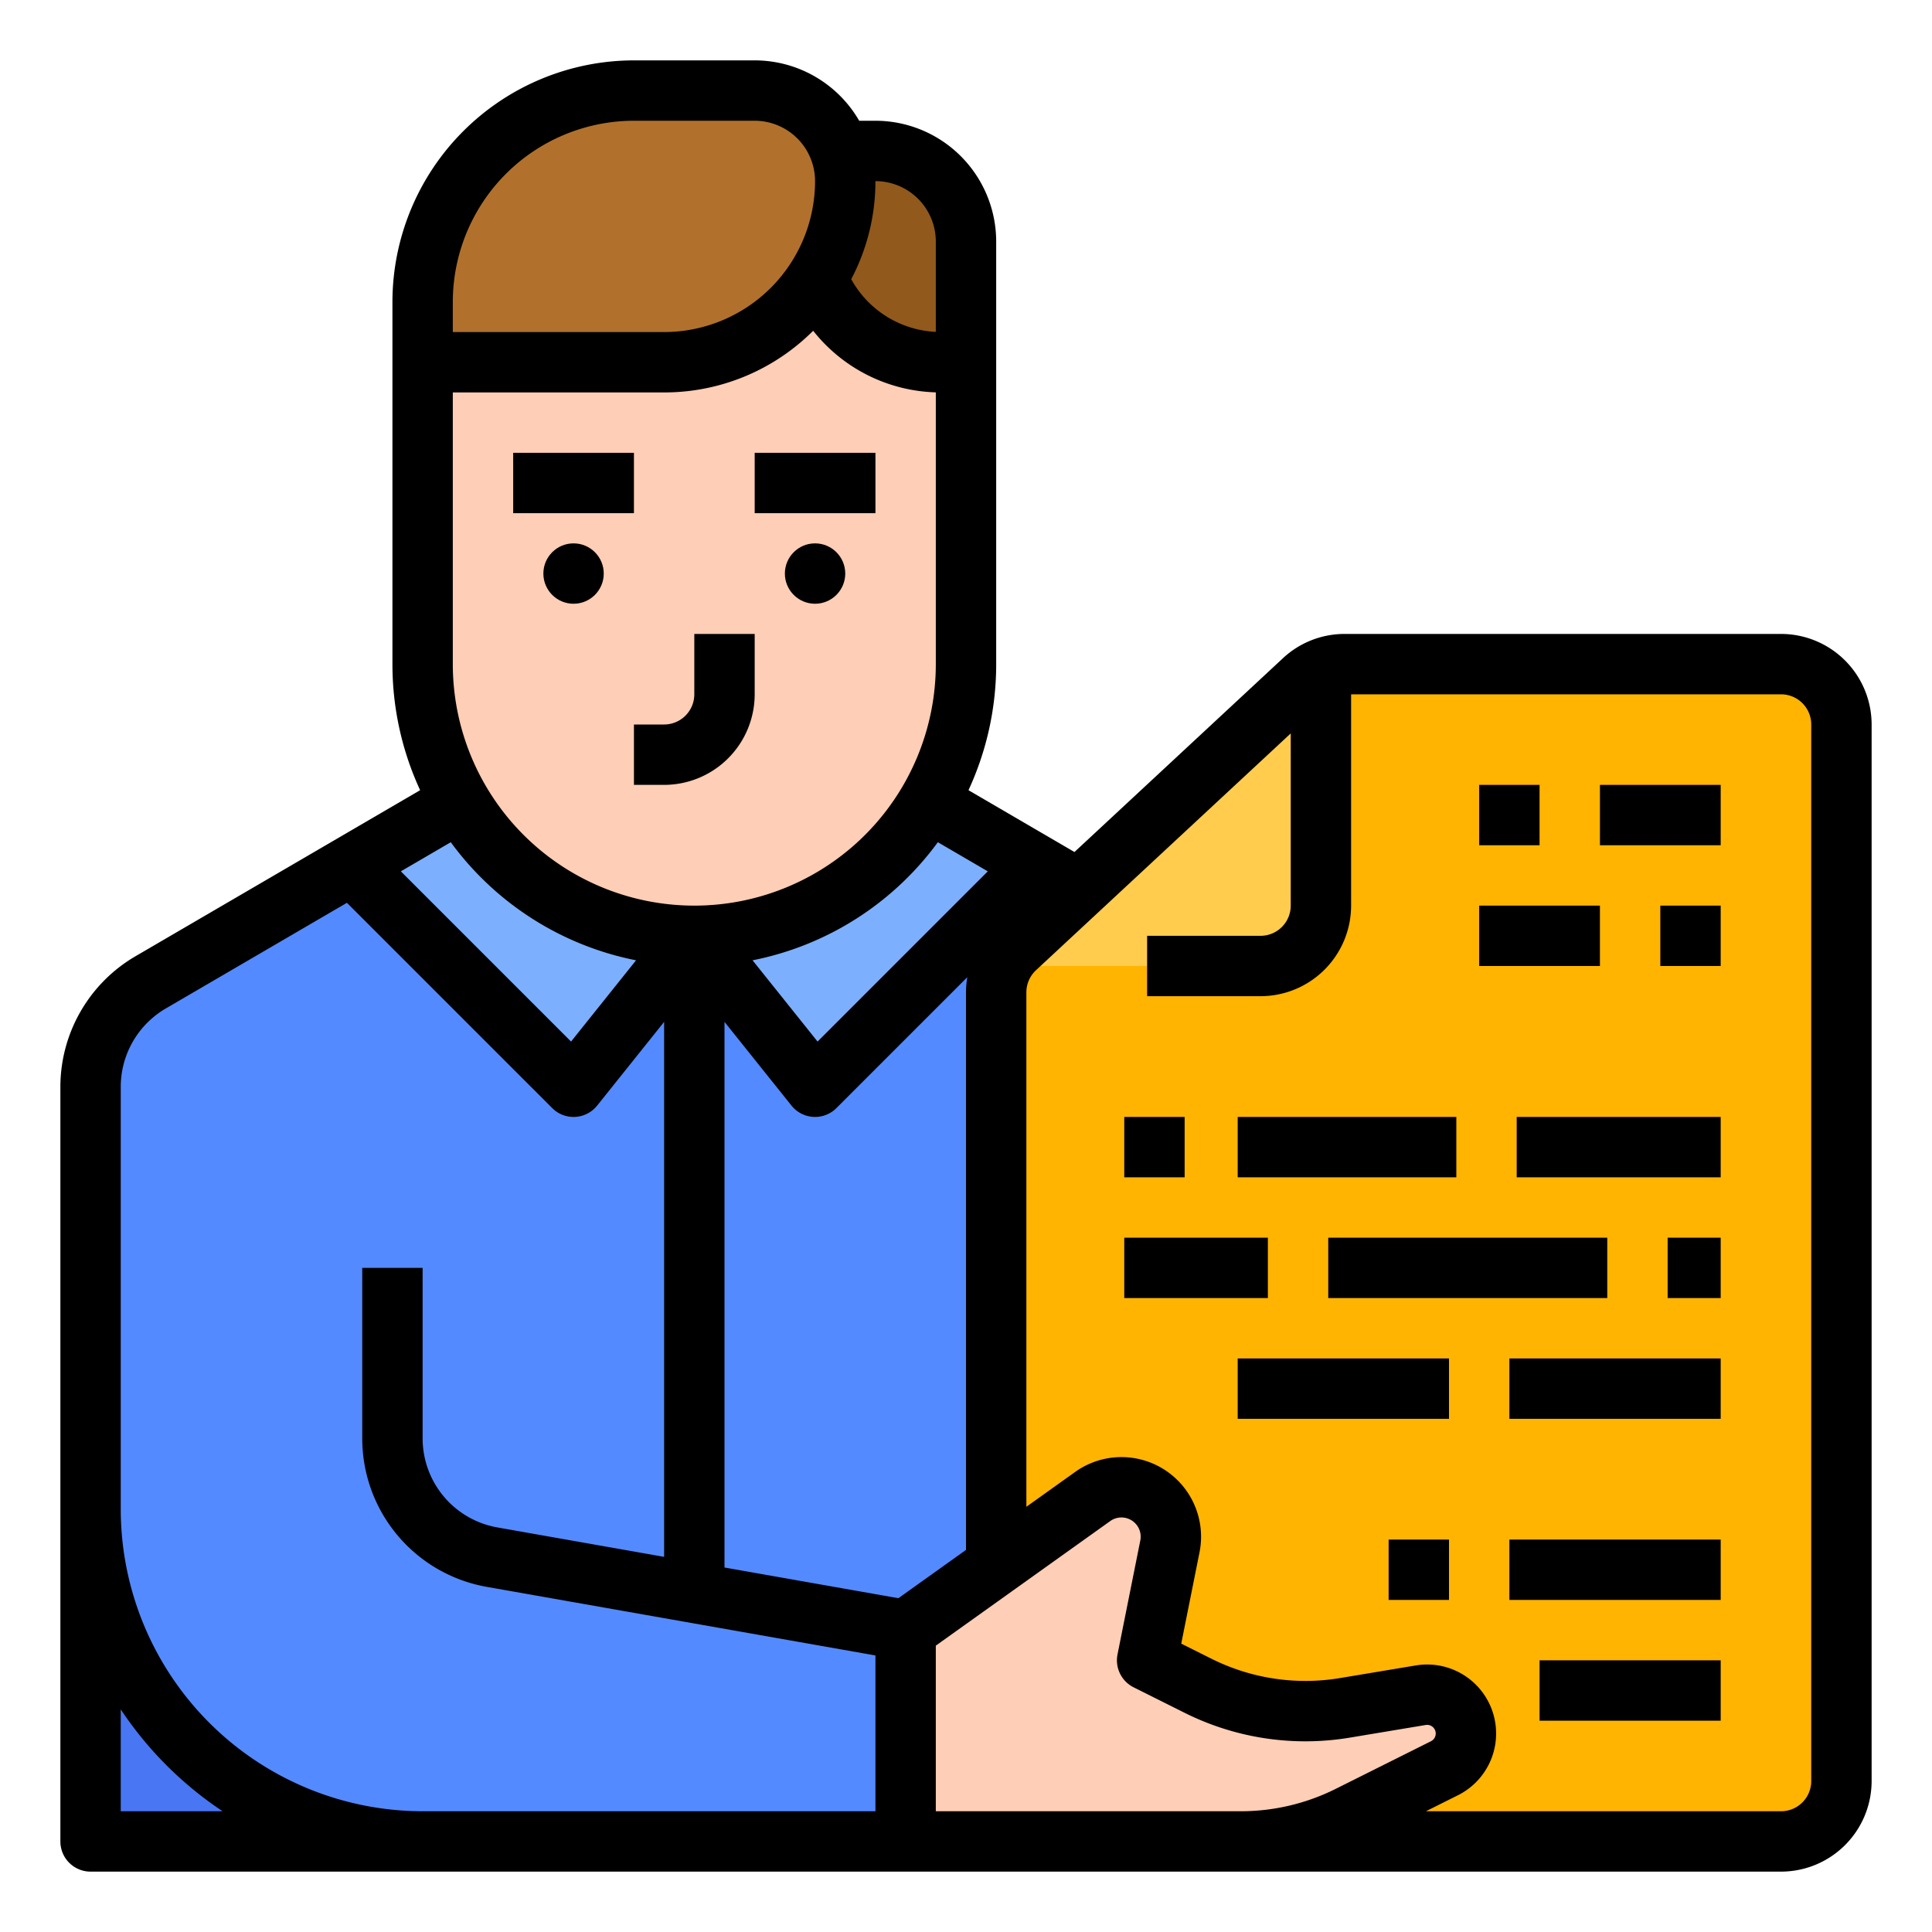 <svg id="filled_outline" height="512" viewBox="0 0 512 512" width="512" xmlns="http://www.w3.org/2000/svg" data-name="filled outline"><path d="m344 488v-200a32 32 0 0 0 -15.876-27.641l-104.124-60.739h-80l-104.124 60.739a32 32 0 0 0 -15.876 27.641v200z" fill="#548aff"/><path d="m472 488a16 16 0 0 0 16-16v-280a16 16 0 0 0 -16-16h-115.653a16 16 0 0 0 -10.894 4.281l-76.347 70.972a16 16 0 0 0 -5.106 11.719v225.028z" fill="#ffb401"/><path d="m184 248 32 40 58.766-58.766-50.766-29.614h-40z" fill="#7dafff"/><path d="m112 488a88 88 0 0 1 -88-88v88z" fill="#4976f2"/><path d="m350.06 177.29v62.71a15.996 15.996 0 0 1 -16 16h-68.46a15.802 15.802 0 0 1 3.51-4.75l76.34-70.97a15.819 15.819 0 0 1 4.61-2.99z" fill="#ffcc4d"/><path d="m240 432 49.583-35.417a13.097 13.097 0 0 1 13.469-1.057 13.097 13.097 0 0 1 6.985 14.283l-6.038 30.191 13.385 6.693a64 64 0 0 0 39.143 5.886l19.975-3.329a10.289 10.289 0 0 1 10.894 5.548 10.289 10.289 0 0 1 -4.601 13.804l-25.284 12.642a64 64 0 0 1 -28.622 6.757h-88.892z" fill="#ffceb6"/><path d="m184 248-32 40-58.766-58.766 50.766-29.614h40z" fill="#7dafff"/><path d="m256 64v112a72 72 0 0 1 -72 72h-0a72 72 0 0 1 -72-72v-88l24-24z" fill="#ffceb6"/><path d="m216 40h16a24 24 0 0 1 24 24v32h-6.702a35.099 35.099 0 0 1 -33.298-24z" fill="#91591c"/><path d="m224 48a24 24 0 0 0 -24-24h-32a56 56 0 0 0 -56 56v16h64a48 48 0 0 0 48-48z" fill="#b1712c"/><path d="m136 120h32v16h-32z"/><path d="m168 208h8a24.027 24.027 0 0 0 24-24v-16h-16v16a8.009 8.009 0 0 1 -8 8h-8z"/><circle cx="152" cy="152" r="8"/><path d="m200 120h32v16h-32z"/><circle cx="216" cy="152" r="8"/><path d="m472 168h-115.653a23.926 23.926 0 0 0 -16.341 6.422l-55.262 51.371-28.083-16.382a79.499 79.499 0 0 0 7.339-33.411v-112a32.036 32.036 0 0 0 -32-32h-4.305a32.011 32.011 0 0 0 -27.695-16h-32a64.072 64.072 0 0 0 -64 64v96a79.498 79.498 0 0 0 7.339 33.411l-75.494 44.038a40.134 40.134 0 0 0 -19.845 34.551v200a8 8 0 0 0 8 8h448a24.027 24.027 0 0 0 24-24v-280a24.027 24.027 0 0 0 -24-24zm-216 242.74-17.917 12.798-46.083-8.132v-144.599l17.753 22.191a7.999 7.999 0 0 0 5.805 2.989c.148.009.295.013.443.013a8.001 8.001 0 0 0 5.656-2.343l34.688-34.688a23.832 23.832 0 0 0 -.345 4.002zm-136-234.74v-72h56a55.822 55.822 0 0 0 39.498-16.343 43.038 43.038 0 0 0 32.502 16.323v72.02a64 64 0 0 1 -128 0zm141.771 54.915-45.107 45.108-17.226-21.533a80.124 80.124 0 0 0 49.102-31.294zm-13.771-166.915v23.948a27.034 27.034 0 0 1 -22.417-13.963 55.64 55.64 0 0 0 6.417-25.986 16.018 16.018 0 0 1 16 16zm-128 16a48.054 48.054 0 0 1 48-48h32a16.018 16.018 0 0 1 16 16 40.046 40.046 0 0 1 -40 40h-56zm48.562 174.491-17.226 21.533-45.108-45.109 13.231-7.718a80.124 80.124 0 0 0 49.102 31.294zm-136.562 225.509v-26.997a96.779 96.779 0 0 0 26.997 26.997zm200 0h-120a80.09 80.09 0 0 1 -80-80v-112a24.081 24.081 0 0 1 11.907-20.73l48.031-28.018 54.406 54.406a8.002 8.002 0 0 0 5.656 2.343c.147 0 .295-.004.443-.013a7.999 7.999 0 0 0 5.805-2.989l17.753-22.191v141.776l-44.17-7.795a23.968 23.968 0 0 1 -19.83-23.636v-45.152h-16v45.152a39.944 39.944 0 0 0 33.049 39.392l102.951 18.168zm16 0v-43.883l46.233-33.023a5.096 5.096 0 0 1 7.96 5.146l-6.038 30.191a8 8 0 0 0 4.267 8.725l13.385 6.692a71.562 71.562 0 0 0 44.036 6.622l19.975-3.329a2.278 2.278 0 0 1 2.425 1.234 2.289 2.289 0 0 1 -1.024 3.071l-25.284 12.642a56.281 56.281 0 0 1 -25.044 5.912zm232-8a8.009 8.009 0 0 1 -8 8h-94.112l8.486-4.243a18.289 18.289 0 0 0 -11.185-34.399l-19.975 3.329a55.661 55.661 0 0 1 -34.251-5.149l-7.92-3.96 4.84-24.199a21.097 21.097 0 0 0 -32.949-21.305l-12.934 9.238v-136.34a8.027 8.027 0 0 1 2.553-5.859l67.506-62.753v45.641a8.009 8.009 0 0 1 -8 8h-30.059v16h30.059a24.027 24.027 0 0 0 24-24v-56h113.941a8.009 8.009 0 0 1 8 8z"/><path d="m297.941 296h16v16h-16z"/><path d="m328 296h57.941v16h-57.941z"/><path d="m401.941 296h54.059v16h-54.059z"/><path d="m297.941 328h38.059v16h-38.059z"/><path d="m352 328h73.941v16h-73.941z"/><path d="m441.941 328h14.059v16h-14.059z"/><path d="m328 360h56v16h-56z"/><path d="m400 360h56v16h-56z"/><path d="m408 440h48v16h-48z"/><path d="m400 408h56v16h-56z"/><path d="m368 408h16v16h-16z"/><path d="m392 208h16v16h-16z"/><path d="m424 208h32v16h-32z"/><path d="m440 240h16v16h-16z"/><path d="m392 240h32v16h-32z"/></svg>